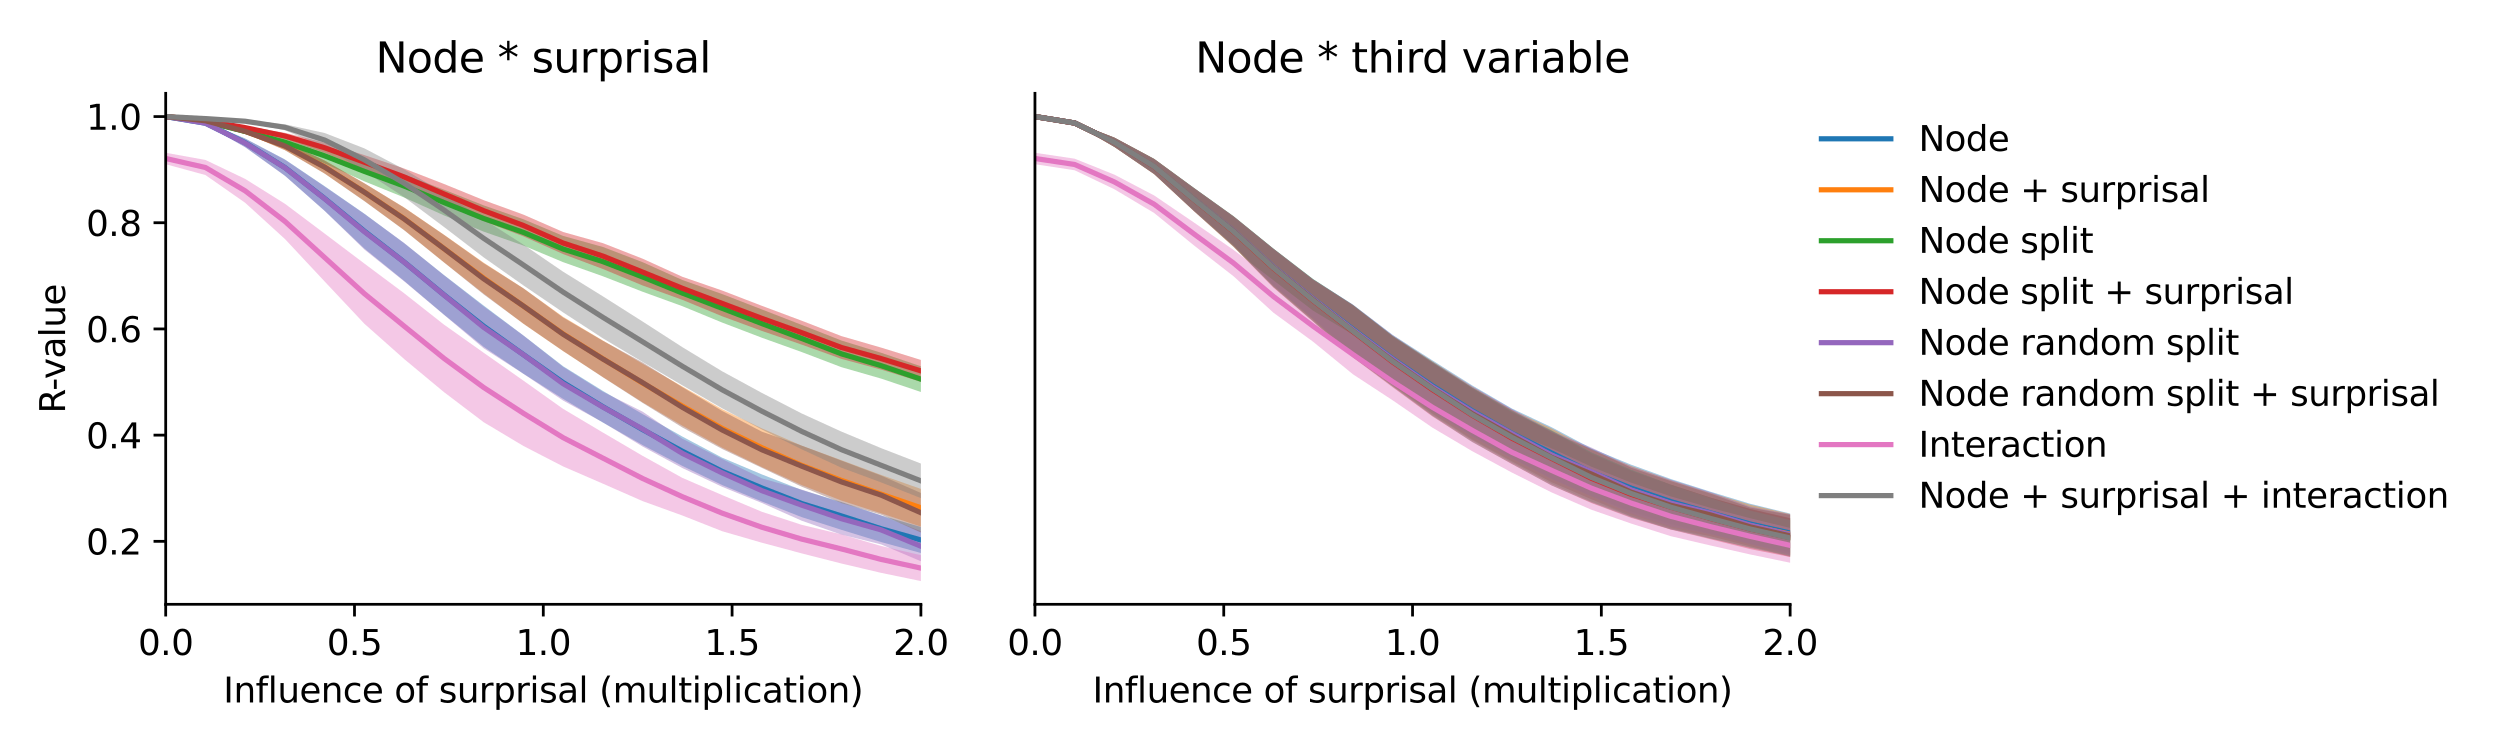 <?xml version="1.0" encoding="utf-8" standalone="no"?>
<!DOCTYPE svg PUBLIC "-//W3C//DTD SVG 1.1//EN"
  "http://www.w3.org/Graphics/SVG/1.1/DTD/svg11.dtd">
<svg xmlns:xlink="http://www.w3.org/1999/xlink" width="720pt" height="216pt" viewBox="0 0 720 216" xmlns="http://www.w3.org/2000/svg" version="1.1">
 <defs>
  <style type="text/css">*{stroke-linejoin: round; stroke-linecap: butt}</style>
 </defs>
 <g id="figure_1">
  <g id="patch_1">
   <path d="M 0 216 
L 720 216 
L 720 0 
L 0 0 
z
" style="fill: #ffffff"/>
  </g>
  <g id="axes_1">
   <g id="patch_2">
    <path d="M 47.72 174.04 
L 265.215 174.04 
L 265.215 26.88 
L 47.72 26.88 
z
" style="fill: #ffffff"/>
   </g>
   <g id="PolyCollection_1">
    <path d="M 47.72 33.569 
L 47.72 33.569 
L 59.167 35.843 
L 70.614 42.353 
L 82.061 50.59 
L 93.508 60.712 
L 104.956 71.594 
L 116.403 80.895 
L 127.85 90.586 
L 139.297 99.881 
L 150.744 107.628 
L 162.191 114.89 
L 173.638 121.688 
L 185.085 128.19 
L 196.532 134.191 
L 207.979 139.692 
L 219.427 144.438 
L 230.874 148.928 
L 242.321 152.589 
L 253.768 156.115 
L 265.215 159.266 
L 265.215 151.774 
L 265.215 151.774 
L 253.768 148.447 
L 242.321 144.578 
L 230.874 141.116 
L 219.427 136.639 
L 207.979 131.813 
L 196.532 125.734 
L 185.085 119.27 
L 173.638 112.59 
L 162.191 105.487 
L 150.744 96.625 
L 139.297 88.007 
L 127.85 79.203 
L 116.403 70.05 
L 104.956 61.565 
L 93.508 53.635 
L 82.061 45.93 
L 70.614 39.886 
L 59.167 35.108 
L 47.72 33.569 
z
" clip-path="url(#pdc86626816)" style="fill: #1f77b4; fill-opacity: 0.4"/>
   </g>
   <g id="PolyCollection_2">
    <path d="M 47.72 33.569 
L 47.72 33.569 
L 59.167 34.97 
L 70.614 38.346 
L 82.061 43.239 
L 93.508 49.983 
L 104.956 57.878 
L 116.403 66.253 
L 127.85 75.542 
L 139.297 84.561 
L 150.744 93.245 
L 162.191 101.131 
L 173.638 108.605 
L 185.085 115.881 
L 196.532 122.62 
L 207.979 128.934 
L 219.427 134.523 
L 230.874 139.704 
L 242.321 144.164 
L 253.768 147.846 
L 265.215 151.674 
L 265.215 140.807 
L 265.215 140.807 
L 253.768 136.792 
L 242.321 132.536 
L 230.874 128.345 
L 219.427 123.373 
L 207.979 117.835 
L 196.532 111.3 
L 185.085 104.771 
L 173.638 98.075 
L 162.191 91.247 
L 150.744 83.045 
L 139.297 75.643 
L 127.85 67.585 
L 116.403 59.761 
L 104.956 52.801 
L 93.508 46.203 
L 82.061 40.825 
L 70.614 37.28 
L 59.167 34.593 
L 47.72 33.569 
z
" clip-path="url(#pdc86626816)" style="fill: #ff7f0e; fill-opacity: 0.4"/>
   </g>
   <g id="PolyCollection_3">
    <path d="M 47.72 33.569 
L 47.72 33.569 
L 59.167 35.362 
L 70.614 38.53 
L 82.061 42.383 
L 93.508 47.083 
L 104.956 52.235 
L 116.403 56.88 
L 127.85 62.027 
L 139.297 66.711 
L 150.744 70.724 
L 162.191 75.508 
L 173.638 79.572 
L 185.085 84.027 
L 196.532 88.186 
L 207.979 92.901 
L 219.427 97.272 
L 230.874 101.386 
L 242.321 105.747 
L 253.768 109.04 
L 265.215 112.892 
L 265.215 105.493 
L 265.215 105.493 
L 253.768 101.595 
L 242.321 98.07 
L 230.874 93.566 
L 219.427 89.122 
L 207.979 84.688 
L 196.532 80.648 
L 185.085 75.517 
L 173.638 71.13 
L 162.191 67.953 
L 150.744 63.144 
L 139.297 59.143 
L 127.85 54.619 
L 116.403 50.296 
L 104.956 46.507 
L 93.508 42.687 
L 82.061 39.518 
L 70.614 37.16 
L 59.167 34.811 
L 47.72 33.569 
z
" clip-path="url(#pdc86626816)" style="fill: #2ca02c; fill-opacity: 0.4"/>
   </g>
   <g id="PolyCollection_4">
    <path d="M 47.72 33.57 
L 47.72 33.57 
L 59.167 34.916 
L 70.614 37.219 
L 82.061 40.092 
L 93.508 44.031 
L 104.956 48.778 
L 116.403 53.386 
L 127.85 58.724 
L 139.297 63.707 
L 150.744 68.073 
L 162.191 73.182 
L 173.638 77.48 
L 185.085 82.226 
L 196.532 86.363 
L 207.979 91.09 
L 219.427 95.313 
L 230.874 99.246 
L 242.321 103.361 
L 253.768 106.444 
L 265.215 109.974 
L 265.215 103.662 
L 265.215 103.662 
L 253.768 100.11 
L 242.321 96.796 
L 230.874 92.36 
L 219.427 88.078 
L 207.979 83.673 
L 196.532 79.72 
L 185.085 74.507 
L 173.638 70.027 
L 162.191 66.824 
L 150.744 61.811 
L 139.297 57.647 
L 127.85 52.972 
L 116.403 48.536 
L 104.956 44.676 
L 93.508 41.086 
L 82.061 38.252 
L 70.614 36.31 
L 59.167 34.557 
L 47.72 33.57 
z
" clip-path="url(#pdc86626816)" style="fill: #d62728; fill-opacity: 0.4"/>
   </g>
   <g id="PolyCollection_5">
    <path d="M 47.72 33.569 
L 47.72 33.569 
L 59.167 35.847 
L 70.614 42.437 
L 82.061 50.63 
L 93.508 60.748 
L 104.956 71.874 
L 116.403 81.03 
L 127.85 90.652 
L 139.297 100.311 
L 150.744 107.662 
L 162.191 115.374 
L 173.638 121.652 
L 185.085 128.611 
L 196.532 134.809 
L 207.979 140.206 
L 219.427 144.867 
L 230.874 149.964 
L 242.321 153.974 
L 253.768 156.79 
L 265.215 161.647 
L 265.215 152.988 
L 265.215 152.988 
L 253.768 148.437 
L 242.321 144.797 
L 230.874 140.996 
L 219.427 137.775 
L 207.979 132.191 
L 196.532 126.358 
L 185.085 118.561 
L 173.638 112.843 
L 162.191 105.677 
L 150.744 96.641 
L 139.297 88.252 
L 127.85 79.266 
L 116.403 69.998 
L 104.956 61.619 
L 93.508 53.75 
L 82.061 45.998 
L 70.614 39.979 
L 59.167 35.114 
L 47.72 33.569 
z
" clip-path="url(#pdc86626816)" style="fill: #9467bd; fill-opacity: 0.4"/>
   </g>
   <g id="PolyCollection_6">
    <path d="M 47.72 33.57 
L 47.72 33.57 
L 59.167 34.972 
L 70.614 38.368 
L 82.061 43.269 
L 93.508 50.008 
L 104.956 57.944 
L 116.403 66.315 
L 127.85 75.558 
L 139.297 84.786 
L 150.744 93.228 
L 162.191 101.105 
L 173.638 108.658 
L 185.085 116.044 
L 196.532 123.122 
L 207.979 129.313 
L 219.427 134.755 
L 230.874 140.158 
L 242.321 144.894 
L 253.768 148.227 
L 265.215 153.372 
L 265.215 141.975 
L 265.215 141.975 
L 253.768 136.974 
L 242.321 132.669 
L 230.874 128.336 
L 219.427 124.325 
L 207.979 118.356 
L 196.532 111.52 
L 185.085 104.382 
L 173.638 98.151 
L 162.191 91.446 
L 150.744 83.044 
L 139.297 75.801 
L 127.85 67.634 
L 116.403 59.802 
L 104.956 52.798 
L 93.508 46.265 
L 82.061 40.839 
L 70.614 37.31 
L 59.167 34.599 
L 47.72 33.57 
z
" clip-path="url(#pdc86626816)" style="fill: #8c564b; fill-opacity: 0.4"/>
   </g>
   <g id="PolyCollection_7">
    <path d="M 47.72 43.997 
L 47.72 47.294 
L 59.167 50.415 
L 70.614 58.411 
L 82.061 68.836 
L 93.508 81.08 
L 104.956 93.253 
L 116.403 103.408 
L 127.85 112.92 
L 139.297 121.598 
L 150.744 128.441 
L 162.191 134.345 
L 173.638 139.299 
L 185.085 144.331 
L 196.532 148.472 
L 207.979 152.992 
L 219.427 156.307 
L 230.874 159.374 
L 242.321 162.294 
L 253.768 164.988 
L 265.215 167.351 
L 265.215 159.887 
L 265.215 159.887 
L 253.768 157.246 
L 242.321 153.895 
L 230.874 151.149 
L 219.427 147.398 
L 207.979 142.585 
L 196.532 137.638 
L 185.085 131.29 
L 173.638 124.573 
L 162.191 117.763 
L 150.744 109.624 
L 139.297 101.591 
L 127.85 93.477 
L 116.403 84.462 
L 104.956 75.92 
L 93.508 67.278 
L 82.061 58.686 
L 70.614 51.531 
L 59.167 46.064 
L 47.72 43.997 
z
" clip-path="url(#pdc86626816)" style="fill: #e377c2; fill-opacity: 0.4"/>
   </g>
   <g id="PolyCollection_8">
    <path d="M 47.72 33.569 
L 47.72 33.569 
L 59.167 34.196 
L 70.614 35.217 
L 82.061 37.532 
L 93.508 42.371 
L 104.956 49.343 
L 116.403 56.785 
L 127.85 65.358 
L 139.297 74.131 
L 150.744 82.195 
L 162.191 89.987 
L 173.638 97.438 
L 185.085 104.266 
L 196.532 110.987 
L 207.979 117.596 
L 219.427 123.694 
L 230.874 129.402 
L 242.321 134.707 
L 253.768 138.935 
L 265.215 143.473 
L 265.215 133.499 
L 265.215 133.499 
L 253.768 129.07 
L 242.321 124.294 
L 230.874 119.073 
L 219.427 113.166 
L 207.979 106.937 
L 196.532 99.991 
L 185.085 92.61 
L 173.638 85.349 
L 162.191 78.262 
L 150.744 70.443 
L 139.297 63.151 
L 127.85 55.593 
L 116.403 48.768 
L 104.956 42.736 
L 93.508 38.313 
L 82.061 35.799 
L 70.614 34.604 
L 59.167 34.133 
L 47.72 33.569 
z
" clip-path="url(#pdc86626816)" style="fill: #7f7f7f; fill-opacity: 0.4"/>
   </g>
   <g id="matplotlib.axis_1">
    <g id="xtick_1">
     <g id="line2d_1">
      <defs>
       <path id="me41a647ea9" d="M 0 0 
L 0 3.5 
" style="stroke: #000000; stroke-width: 0.8"/>
      </defs>
      <g>
       <use xlink:href="#me41a647ea9" x="47.72" y="174.04" style="stroke: #000000; stroke-width: 0.8"/>
      </g>
     </g>
     <g id="text_1">
      <!-- 0.0 -->
      <g transform="translate(39.768 188.638)scale(0.1 -0.1)">
       <defs>
        <path id="DejaVuSans-30" d="M 2034 4250 
Q 1547 4250 1301 3770 
Q 1056 3291 1056 2328 
Q 1056 1369 1301 889 
Q 1547 409 2034 409 
Q 2525 409 2770 889 
Q 3016 1369 3016 2328 
Q 3016 3291 2770 3770 
Q 2525 4250 2034 4250 
z
M 2034 4750 
Q 2819 4750 3233 4129 
Q 3647 3509 3647 2328 
Q 3647 1150 3233 529 
Q 2819 -91 2034 -91 
Q 1250 -91 836 529 
Q 422 1150 422 2328 
Q 422 3509 836 4129 
Q 1250 4750 2034 4750 
z
" transform="scale(0.016)"/>
        <path id="DejaVuSans-2e" d="M 684 794 
L 1344 794 
L 1344 0 
L 684 0 
L 684 794 
z
" transform="scale(0.016)"/>
       </defs>
       <use xlink:href="#DejaVuSans-30"/>
       <use xlink:href="#DejaVuSans-2e" x="63.623"/>
       <use xlink:href="#DejaVuSans-30" x="95.41"/>
      </g>
     </g>
    </g>
    <g id="xtick_2">
     <g id="line2d_2">
      <g>
       <use xlink:href="#me41a647ea9" x="102.094" y="174.04" style="stroke: #000000; stroke-width: 0.8"/>
      </g>
     </g>
     <g id="text_2">
      <!-- 0.5 -->
      <g transform="translate(94.142 188.638)scale(0.1 -0.1)">
       <defs>
        <path id="DejaVuSans-35" d="M 691 4666 
L 3169 4666 
L 3169 4134 
L 1269 4134 
L 1269 2991 
Q 1406 3038 1543 3061 
Q 1681 3084 1819 3084 
Q 2600 3084 3056 2656 
Q 3513 2228 3513 1497 
Q 3513 744 3044 326 
Q 2575 -91 1722 -91 
Q 1428 -91 1123 -41 
Q 819 9 494 109 
L 494 744 
Q 775 591 1075 516 
Q 1375 441 1709 441 
Q 2250 441 2565 725 
Q 2881 1009 2881 1497 
Q 2881 1984 2565 2268 
Q 2250 2553 1709 2553 
Q 1456 2553 1204 2497 
Q 953 2441 691 2322 
L 691 4666 
z
" transform="scale(0.016)"/>
       </defs>
       <use xlink:href="#DejaVuSans-30"/>
       <use xlink:href="#DejaVuSans-2e" x="63.623"/>
       <use xlink:href="#DejaVuSans-35" x="95.41"/>
      </g>
     </g>
    </g>
    <g id="xtick_3">
     <g id="line2d_3">
      <g>
       <use xlink:href="#me41a647ea9" x="156.468" y="174.04" style="stroke: #000000; stroke-width: 0.8"/>
      </g>
     </g>
     <g id="text_3">
      <!-- 1.0 -->
      <g transform="translate(148.516 188.638)scale(0.1 -0.1)">
       <defs>
        <path id="DejaVuSans-31" d="M 794 531 
L 1825 531 
L 1825 4091 
L 703 3866 
L 703 4441 
L 1819 4666 
L 2450 4666 
L 2450 531 
L 3481 531 
L 3481 0 
L 794 0 
L 794 531 
z
" transform="scale(0.016)"/>
       </defs>
       <use xlink:href="#DejaVuSans-31"/>
       <use xlink:href="#DejaVuSans-2e" x="63.623"/>
       <use xlink:href="#DejaVuSans-30" x="95.41"/>
      </g>
     </g>
    </g>
    <g id="xtick_4">
     <g id="line2d_4">
      <g>
       <use xlink:href="#me41a647ea9" x="210.841" y="174.04" style="stroke: #000000; stroke-width: 0.8"/>
      </g>
     </g>
     <g id="text_4">
      <!-- 1.5 -->
      <g transform="translate(202.89 188.638)scale(0.1 -0.1)">
       <use xlink:href="#DejaVuSans-31"/>
       <use xlink:href="#DejaVuSans-2e" x="63.623"/>
       <use xlink:href="#DejaVuSans-35" x="95.41"/>
      </g>
     </g>
    </g>
    <g id="xtick_5">
     <g id="line2d_5">
      <g>
       <use xlink:href="#me41a647ea9" x="265.215" y="174.04" style="stroke: #000000; stroke-width: 0.8"/>
      </g>
     </g>
     <g id="text_5">
      <!-- 2.0 -->
      <g transform="translate(257.263 188.638)scale(0.1 -0.1)">
       <defs>
        <path id="DejaVuSans-32" d="M 1228 531 
L 3431 531 
L 3431 0 
L 469 0 
L 469 531 
Q 828 903 1448 1529 
Q 2069 2156 2228 2338 
Q 2531 2678 2651 2914 
Q 2772 3150 2772 3378 
Q 2772 3750 2511 3984 
Q 2250 4219 1831 4219 
Q 1534 4219 1204 4116 
Q 875 4013 500 3803 
L 500 4441 
Q 881 4594 1212 4672 
Q 1544 4750 1819 4750 
Q 2544 4750 2975 4387 
Q 3406 4025 3406 3419 
Q 3406 3131 3298 2873 
Q 3191 2616 2906 2266 
Q 2828 2175 2409 1742 
Q 1991 1309 1228 531 
z
" transform="scale(0.016)"/>
       </defs>
       <use xlink:href="#DejaVuSans-32"/>
       <use xlink:href="#DejaVuSans-2e" x="63.623"/>
       <use xlink:href="#DejaVuSans-30" x="95.41"/>
      </g>
     </g>
    </g>
    <g id="text_6">
     <!-- Influence of surprisal (multiplication) -->
     <g transform="translate(64.321 202.317)scale(0.1 -0.1)">
      <defs>
       <path id="DejaVuSans-49" d="M 628 4666 
L 1259 4666 
L 1259 0 
L 628 0 
L 628 4666 
z
" transform="scale(0.016)"/>
       <path id="DejaVuSans-6e" d="M 3513 2113 
L 3513 0 
L 2938 0 
L 2938 2094 
Q 2938 2591 2744 2837 
Q 2550 3084 2163 3084 
Q 1697 3084 1428 2787 
Q 1159 2491 1159 1978 
L 1159 0 
L 581 0 
L 581 3500 
L 1159 3500 
L 1159 2956 
Q 1366 3272 1645 3428 
Q 1925 3584 2291 3584 
Q 2894 3584 3203 3211 
Q 3513 2838 3513 2113 
z
" transform="scale(0.016)"/>
       <path id="DejaVuSans-66" d="M 2375 4863 
L 2375 4384 
L 1825 4384 
Q 1516 4384 1395 4259 
Q 1275 4134 1275 3809 
L 1275 3500 
L 2222 3500 
L 2222 3053 
L 1275 3053 
L 1275 0 
L 697 0 
L 697 3053 
L 147 3053 
L 147 3500 
L 697 3500 
L 697 3744 
Q 697 4328 969 4595 
Q 1241 4863 1831 4863 
L 2375 4863 
z
" transform="scale(0.016)"/>
       <path id="DejaVuSans-6c" d="M 603 4863 
L 1178 4863 
L 1178 0 
L 603 0 
L 603 4863 
z
" transform="scale(0.016)"/>
       <path id="DejaVuSans-75" d="M 544 1381 
L 544 3500 
L 1119 3500 
L 1119 1403 
Q 1119 906 1312 657 
Q 1506 409 1894 409 
Q 2359 409 2629 706 
Q 2900 1003 2900 1516 
L 2900 3500 
L 3475 3500 
L 3475 0 
L 2900 0 
L 2900 538 
Q 2691 219 2414 64 
Q 2138 -91 1772 -91 
Q 1169 -91 856 284 
Q 544 659 544 1381 
z
M 1991 3584 
L 1991 3584 
z
" transform="scale(0.016)"/>
       <path id="DejaVuSans-65" d="M 3597 1894 
L 3597 1613 
L 953 1613 
Q 991 1019 1311 708 
Q 1631 397 2203 397 
Q 2534 397 2845 478 
Q 3156 559 3463 722 
L 3463 178 
Q 3153 47 2828 -22 
Q 2503 -91 2169 -91 
Q 1331 -91 842 396 
Q 353 884 353 1716 
Q 353 2575 817 3079 
Q 1281 3584 2069 3584 
Q 2775 3584 3186 3129 
Q 3597 2675 3597 1894 
z
M 3022 2063 
Q 3016 2534 2758 2815 
Q 2500 3097 2075 3097 
Q 1594 3097 1305 2825 
Q 1016 2553 972 2059 
L 3022 2063 
z
" transform="scale(0.016)"/>
       <path id="DejaVuSans-63" d="M 3122 3366 
L 3122 2828 
Q 2878 2963 2633 3030 
Q 2388 3097 2138 3097 
Q 1578 3097 1268 2742 
Q 959 2388 959 1747 
Q 959 1106 1268 751 
Q 1578 397 2138 397 
Q 2388 397 2633 464 
Q 2878 531 3122 666 
L 3122 134 
Q 2881 22 2623 -34 
Q 2366 -91 2075 -91 
Q 1284 -91 818 406 
Q 353 903 353 1747 
Q 353 2603 823 3093 
Q 1294 3584 2113 3584 
Q 2378 3584 2631 3529 
Q 2884 3475 3122 3366 
z
" transform="scale(0.016)"/>
       <path id="DejaVuSans-20" transform="scale(0.016)"/>
       <path id="DejaVuSans-6f" d="M 1959 3097 
Q 1497 3097 1228 2736 
Q 959 2375 959 1747 
Q 959 1119 1226 758 
Q 1494 397 1959 397 
Q 2419 397 2687 759 
Q 2956 1122 2956 1747 
Q 2956 2369 2687 2733 
Q 2419 3097 1959 3097 
z
M 1959 3584 
Q 2709 3584 3137 3096 
Q 3566 2609 3566 1747 
Q 3566 888 3137 398 
Q 2709 -91 1959 -91 
Q 1206 -91 779 398 
Q 353 888 353 1747 
Q 353 2609 779 3096 
Q 1206 3584 1959 3584 
z
" transform="scale(0.016)"/>
       <path id="DejaVuSans-73" d="M 2834 3397 
L 2834 2853 
Q 2591 2978 2328 3040 
Q 2066 3103 1784 3103 
Q 1356 3103 1142 2972 
Q 928 2841 928 2578 
Q 928 2378 1081 2264 
Q 1234 2150 1697 2047 
L 1894 2003 
Q 2506 1872 2764 1633 
Q 3022 1394 3022 966 
Q 3022 478 2636 193 
Q 2250 -91 1575 -91 
Q 1294 -91 989 -36 
Q 684 19 347 128 
L 347 722 
Q 666 556 975 473 
Q 1284 391 1588 391 
Q 1994 391 2212 530 
Q 2431 669 2431 922 
Q 2431 1156 2273 1281 
Q 2116 1406 1581 1522 
L 1381 1569 
Q 847 1681 609 1914 
Q 372 2147 372 2553 
Q 372 3047 722 3315 
Q 1072 3584 1716 3584 
Q 2034 3584 2315 3537 
Q 2597 3491 2834 3397 
z
" transform="scale(0.016)"/>
       <path id="DejaVuSans-72" d="M 2631 2963 
Q 2534 3019 2420 3045 
Q 2306 3072 2169 3072 
Q 1681 3072 1420 2755 
Q 1159 2438 1159 1844 
L 1159 0 
L 581 0 
L 581 3500 
L 1159 3500 
L 1159 2956 
Q 1341 3275 1631 3429 
Q 1922 3584 2338 3584 
Q 2397 3584 2469 3576 
Q 2541 3569 2628 3553 
L 2631 2963 
z
" transform="scale(0.016)"/>
       <path id="DejaVuSans-70" d="M 1159 525 
L 1159 -1331 
L 581 -1331 
L 581 3500 
L 1159 3500 
L 1159 2969 
Q 1341 3281 1617 3432 
Q 1894 3584 2278 3584 
Q 2916 3584 3314 3078 
Q 3713 2572 3713 1747 
Q 3713 922 3314 415 
Q 2916 -91 2278 -91 
Q 1894 -91 1617 61 
Q 1341 213 1159 525 
z
M 3116 1747 
Q 3116 2381 2855 2742 
Q 2594 3103 2138 3103 
Q 1681 3103 1420 2742 
Q 1159 2381 1159 1747 
Q 1159 1113 1420 752 
Q 1681 391 2138 391 
Q 2594 391 2855 752 
Q 3116 1113 3116 1747 
z
" transform="scale(0.016)"/>
       <path id="DejaVuSans-69" d="M 603 3500 
L 1178 3500 
L 1178 0 
L 603 0 
L 603 3500 
z
M 603 4863 
L 1178 4863 
L 1178 4134 
L 603 4134 
L 603 4863 
z
" transform="scale(0.016)"/>
       <path id="DejaVuSans-61" d="M 2194 1759 
Q 1497 1759 1228 1600 
Q 959 1441 959 1056 
Q 959 750 1161 570 
Q 1363 391 1709 391 
Q 2188 391 2477 730 
Q 2766 1069 2766 1631 
L 2766 1759 
L 2194 1759 
z
M 3341 1997 
L 3341 0 
L 2766 0 
L 2766 531 
Q 2569 213 2275 61 
Q 1981 -91 1556 -91 
Q 1019 -91 701 211 
Q 384 513 384 1019 
Q 384 1609 779 1909 
Q 1175 2209 1959 2209 
L 2766 2209 
L 2766 2266 
Q 2766 2663 2505 2880 
Q 2244 3097 1772 3097 
Q 1472 3097 1187 3025 
Q 903 2953 641 2809 
L 641 3341 
Q 956 3463 1253 3523 
Q 1550 3584 1831 3584 
Q 2591 3584 2966 3190 
Q 3341 2797 3341 1997 
z
" transform="scale(0.016)"/>
       <path id="DejaVuSans-28" d="M 1984 4856 
Q 1566 4138 1362 3434 
Q 1159 2731 1159 2009 
Q 1159 1288 1364 580 
Q 1569 -128 1984 -844 
L 1484 -844 
Q 1016 -109 783 600 
Q 550 1309 550 2009 
Q 550 2706 781 3412 
Q 1013 4119 1484 4856 
L 1984 4856 
z
" transform="scale(0.016)"/>
       <path id="DejaVuSans-6d" d="M 3328 2828 
Q 3544 3216 3844 3400 
Q 4144 3584 4550 3584 
Q 5097 3584 5394 3201 
Q 5691 2819 5691 2113 
L 5691 0 
L 5113 0 
L 5113 2094 
Q 5113 2597 4934 2840 
Q 4756 3084 4391 3084 
Q 3944 3084 3684 2787 
Q 3425 2491 3425 1978 
L 3425 0 
L 2847 0 
L 2847 2094 
Q 2847 2600 2669 2842 
Q 2491 3084 2119 3084 
Q 1678 3084 1418 2786 
Q 1159 2488 1159 1978 
L 1159 0 
L 581 0 
L 581 3500 
L 1159 3500 
L 1159 2956 
Q 1356 3278 1631 3431 
Q 1906 3584 2284 3584 
Q 2666 3584 2933 3390 
Q 3200 3197 3328 2828 
z
" transform="scale(0.016)"/>
       <path id="DejaVuSans-74" d="M 1172 4494 
L 1172 3500 
L 2356 3500 
L 2356 3053 
L 1172 3053 
L 1172 1153 
Q 1172 725 1289 603 
Q 1406 481 1766 481 
L 2356 481 
L 2356 0 
L 1766 0 
Q 1100 0 847 248 
Q 594 497 594 1153 
L 594 3053 
L 172 3053 
L 172 3500 
L 594 3500 
L 594 4494 
L 1172 4494 
z
" transform="scale(0.016)"/>
       <path id="DejaVuSans-29" d="M 513 4856 
L 1013 4856 
Q 1481 4119 1714 3412 
Q 1947 2706 1947 2009 
Q 1947 1309 1714 600 
Q 1481 -109 1013 -844 
L 513 -844 
Q 928 -128 1133 580 
Q 1338 1288 1338 2009 
Q 1338 2731 1133 3434 
Q 928 4138 513 4856 
z
" transform="scale(0.016)"/>
      </defs>
      <use xlink:href="#DejaVuSans-49"/>
      <use xlink:href="#DejaVuSans-6e" x="29.492"/>
      <use xlink:href="#DejaVuSans-66" x="92.871"/>
      <use xlink:href="#DejaVuSans-6c" x="128.076"/>
      <use xlink:href="#DejaVuSans-75" x="155.859"/>
      <use xlink:href="#DejaVuSans-65" x="219.238"/>
      <use xlink:href="#DejaVuSans-6e" x="280.762"/>
      <use xlink:href="#DejaVuSans-63" x="344.141"/>
      <use xlink:href="#DejaVuSans-65" x="399.121"/>
      <use xlink:href="#DejaVuSans-20" x="460.645"/>
      <use xlink:href="#DejaVuSans-6f" x="492.432"/>
      <use xlink:href="#DejaVuSans-66" x="553.613"/>
      <use xlink:href="#DejaVuSans-20" x="588.818"/>
      <use xlink:href="#DejaVuSans-73" x="620.605"/>
      <use xlink:href="#DejaVuSans-75" x="672.705"/>
      <use xlink:href="#DejaVuSans-72" x="736.084"/>
      <use xlink:href="#DejaVuSans-70" x="777.197"/>
      <use xlink:href="#DejaVuSans-72" x="840.674"/>
      <use xlink:href="#DejaVuSans-69" x="881.787"/>
      <use xlink:href="#DejaVuSans-73" x="909.57"/>
      <use xlink:href="#DejaVuSans-61" x="961.67"/>
      <use xlink:href="#DejaVuSans-6c" x="1022.949"/>
      <use xlink:href="#DejaVuSans-20" x="1050.732"/>
      <use xlink:href="#DejaVuSans-28" x="1082.52"/>
      <use xlink:href="#DejaVuSans-6d" x="1121.533"/>
      <use xlink:href="#DejaVuSans-75" x="1218.945"/>
      <use xlink:href="#DejaVuSans-6c" x="1282.324"/>
      <use xlink:href="#DejaVuSans-74" x="1310.107"/>
      <use xlink:href="#DejaVuSans-69" x="1349.316"/>
      <use xlink:href="#DejaVuSans-70" x="1377.1"/>
      <use xlink:href="#DejaVuSans-6c" x="1440.576"/>
      <use xlink:href="#DejaVuSans-69" x="1468.359"/>
      <use xlink:href="#DejaVuSans-63" x="1496.143"/>
      <use xlink:href="#DejaVuSans-61" x="1551.123"/>
      <use xlink:href="#DejaVuSans-74" x="1612.402"/>
      <use xlink:href="#DejaVuSans-69" x="1651.611"/>
      <use xlink:href="#DejaVuSans-6f" x="1679.395"/>
      <use xlink:href="#DejaVuSans-6e" x="1740.576"/>
      <use xlink:href="#DejaVuSans-29" x="1803.955"/>
     </g>
    </g>
   </g>
   <g id="matplotlib.axis_2">
    <g id="ytick_1">
     <g id="line2d_6">
      <defs>
       <path id="mf26f57a4f8" d="M 0 0 
L -3.5 0 
" style="stroke: #000000; stroke-width: 0.8"/>
      </defs>
      <g>
       <use xlink:href="#mf26f57a4f8" x="47.72" y="155.901" style="stroke: #000000; stroke-width: 0.8"/>
      </g>
     </g>
     <g id="text_7">
      <!-- 0.2 -->
      <g transform="translate(24.817 159.7)scale(0.1 -0.1)">
       <use xlink:href="#DejaVuSans-30"/>
       <use xlink:href="#DejaVuSans-2e" x="63.623"/>
       <use xlink:href="#DejaVuSans-32" x="95.41"/>
      </g>
     </g>
    </g>
    <g id="ytick_2">
     <g id="line2d_7">
      <g>
       <use xlink:href="#mf26f57a4f8" x="47.72" y="125.318" style="stroke: #000000; stroke-width: 0.8"/>
      </g>
     </g>
     <g id="text_8">
      <!-- 0.4 -->
      <g transform="translate(24.817 129.117)scale(0.1 -0.1)">
       <defs>
        <path id="DejaVuSans-34" d="M 2419 4116 
L 825 1625 
L 2419 1625 
L 2419 4116 
z
M 2253 4666 
L 3047 4666 
L 3047 1625 
L 3713 1625 
L 3713 1100 
L 3047 1100 
L 3047 0 
L 2419 0 
L 2419 1100 
L 313 1100 
L 313 1709 
L 2253 4666 
z
" transform="scale(0.016)"/>
       </defs>
       <use xlink:href="#DejaVuSans-30"/>
       <use xlink:href="#DejaVuSans-2e" x="63.623"/>
       <use xlink:href="#DejaVuSans-34" x="95.41"/>
      </g>
     </g>
    </g>
    <g id="ytick_3">
     <g id="line2d_8">
      <g>
       <use xlink:href="#mf26f57a4f8" x="47.72" y="94.735" style="stroke: #000000; stroke-width: 0.8"/>
      </g>
     </g>
     <g id="text_9">
      <!-- 0.6 -->
      <g transform="translate(24.817 98.534)scale(0.1 -0.1)">
       <defs>
        <path id="DejaVuSans-36" d="M 2113 2584 
Q 1688 2584 1439 2293 
Q 1191 2003 1191 1497 
Q 1191 994 1439 701 
Q 1688 409 2113 409 
Q 2538 409 2786 701 
Q 3034 994 3034 1497 
Q 3034 2003 2786 2293 
Q 2538 2584 2113 2584 
z
M 3366 4563 
L 3366 3988 
Q 3128 4100 2886 4159 
Q 2644 4219 2406 4219 
Q 1781 4219 1451 3797 
Q 1122 3375 1075 2522 
Q 1259 2794 1537 2939 
Q 1816 3084 2150 3084 
Q 2853 3084 3261 2657 
Q 3669 2231 3669 1497 
Q 3669 778 3244 343 
Q 2819 -91 2113 -91 
Q 1303 -91 875 529 
Q 447 1150 447 2328 
Q 447 3434 972 4092 
Q 1497 4750 2381 4750 
Q 2619 4750 2861 4703 
Q 3103 4656 3366 4563 
z
" transform="scale(0.016)"/>
       </defs>
       <use xlink:href="#DejaVuSans-30"/>
       <use xlink:href="#DejaVuSans-2e" x="63.623"/>
       <use xlink:href="#DejaVuSans-36" x="95.41"/>
      </g>
     </g>
    </g>
    <g id="ytick_4">
     <g id="line2d_9">
      <g>
       <use xlink:href="#mf26f57a4f8" x="47.72" y="64.152" style="stroke: #000000; stroke-width: 0.8"/>
      </g>
     </g>
     <g id="text_10">
      <!-- 0.8 -->
      <g transform="translate(24.817 67.951)scale(0.1 -0.1)">
       <defs>
        <path id="DejaVuSans-38" d="M 2034 2216 
Q 1584 2216 1326 1975 
Q 1069 1734 1069 1313 
Q 1069 891 1326 650 
Q 1584 409 2034 409 
Q 2484 409 2743 651 
Q 3003 894 3003 1313 
Q 3003 1734 2745 1975 
Q 2488 2216 2034 2216 
z
M 1403 2484 
Q 997 2584 770 2862 
Q 544 3141 544 3541 
Q 544 4100 942 4425 
Q 1341 4750 2034 4750 
Q 2731 4750 3128 4425 
Q 3525 4100 3525 3541 
Q 3525 3141 3298 2862 
Q 3072 2584 2669 2484 
Q 3125 2378 3379 2068 
Q 3634 1759 3634 1313 
Q 3634 634 3220 271 
Q 2806 -91 2034 -91 
Q 1263 -91 848 271 
Q 434 634 434 1313 
Q 434 1759 690 2068 
Q 947 2378 1403 2484 
z
M 1172 3481 
Q 1172 3119 1398 2916 
Q 1625 2713 2034 2713 
Q 2441 2713 2670 2916 
Q 2900 3119 2900 3481 
Q 2900 3844 2670 4047 
Q 2441 4250 2034 4250 
Q 1625 4250 1398 4047 
Q 1172 3844 1172 3481 
z
" transform="scale(0.016)"/>
       </defs>
       <use xlink:href="#DejaVuSans-30"/>
       <use xlink:href="#DejaVuSans-2e" x="63.623"/>
       <use xlink:href="#DejaVuSans-38" x="95.41"/>
      </g>
     </g>
    </g>
    <g id="ytick_5">
     <g id="line2d_10">
      <g>
       <use xlink:href="#mf26f57a4f8" x="47.72" y="33.569" style="stroke: #000000; stroke-width: 0.8"/>
      </g>
     </g>
     <g id="text_11">
      <!-- 1.0 -->
      <g transform="translate(24.817 37.368)scale(0.1 -0.1)">
       <use xlink:href="#DejaVuSans-31"/>
       <use xlink:href="#DejaVuSans-2e" x="63.623"/>
       <use xlink:href="#DejaVuSans-30" x="95.41"/>
      </g>
     </g>
    </g>
    <g id="text_12">
     <!-- R-value -->
     <g transform="translate(18.737 119.065)rotate(-90)scale(0.1 -0.1)">
      <defs>
       <path id="DejaVuSans-52" d="M 2841 2188 
Q 3044 2119 3236 1894 
Q 3428 1669 3622 1275 
L 4263 0 
L 3584 0 
L 2988 1197 
Q 2756 1666 2539 1819 
Q 2322 1972 1947 1972 
L 1259 1972 
L 1259 0 
L 628 0 
L 628 4666 
L 2053 4666 
Q 2853 4666 3247 4331 
Q 3641 3997 3641 3322 
Q 3641 2881 3436 2590 
Q 3231 2300 2841 2188 
z
M 1259 4147 
L 1259 2491 
L 2053 2491 
Q 2509 2491 2742 2702 
Q 2975 2913 2975 3322 
Q 2975 3731 2742 3939 
Q 2509 4147 2053 4147 
L 1259 4147 
z
" transform="scale(0.016)"/>
       <path id="DejaVuSans-2d" d="M 313 2009 
L 1997 2009 
L 1997 1497 
L 313 1497 
L 313 2009 
z
" transform="scale(0.016)"/>
       <path id="DejaVuSans-76" d="M 191 3500 
L 800 3500 
L 1894 563 
L 2988 3500 
L 3597 3500 
L 2284 0 
L 1503 0 
L 191 3500 
z
" transform="scale(0.016)"/>
      </defs>
      <use xlink:href="#DejaVuSans-52"/>
      <use xlink:href="#DejaVuSans-2d" x="65.482"/>
      <use xlink:href="#DejaVuSans-76" x="98.941"/>
      <use xlink:href="#DejaVuSans-61" x="158.121"/>
      <use xlink:href="#DejaVuSans-6c" x="219.4"/>
      <use xlink:href="#DejaVuSans-75" x="247.184"/>
      <use xlink:href="#DejaVuSans-65" x="310.562"/>
     </g>
    </g>
   </g>
   <g id="line2d_11">
    <path d="M 47.72 33.569 
L 59.167 35.476 
L 70.614 41.119 
L 82.061 48.26 
L 93.508 57.173 
L 104.956 66.58 
L 116.403 75.473 
L 127.85 84.895 
L 139.297 93.944 
L 150.744 102.127 
L 162.191 110.189 
L 173.638 117.139 
L 185.085 123.73 
L 196.532 129.962 
L 207.979 135.752 
L 219.427 140.539 
L 230.874 145.022 
L 242.321 148.584 
L 253.768 152.281 
L 265.215 155.52 
" clip-path="url(#pdc86626816)" style="fill: none; stroke: #1f77b4; stroke-width: 1.5; stroke-linecap: square"/>
   </g>
   <g id="line2d_12">
    <path d="M 47.72 33.569 
L 59.167 34.781 
L 70.614 37.813 
L 82.061 42.032 
L 93.508 48.093 
L 104.956 55.34 
L 116.403 63.007 
L 127.85 71.563 
L 139.297 80.102 
L 150.744 88.145 
L 162.191 96.189 
L 173.638 103.34 
L 185.085 110.326 
L 196.532 116.96 
L 207.979 123.385 
L 219.427 128.948 
L 230.874 134.024 
L 242.321 138.35 
L 253.768 142.319 
L 265.215 146.241 
" clip-path="url(#pdc86626816)" style="fill: none; stroke: #ff7f0e; stroke-width: 1.5; stroke-linecap: square"/>
   </g>
   <g id="line2d_13">
    <path d="M 47.72 33.569 
L 59.167 35.086 
L 70.614 37.845 
L 82.061 40.95 
L 93.508 44.885 
L 104.956 49.371 
L 116.403 53.588 
L 127.85 58.323 
L 139.297 62.927 
L 150.744 66.934 
L 162.191 71.731 
L 173.638 75.351 
L 185.085 79.772 
L 196.532 84.417 
L 207.979 88.795 
L 219.427 93.197 
L 230.874 97.476 
L 242.321 101.908 
L 253.768 105.318 
L 265.215 109.193 
" clip-path="url(#pdc86626816)" style="fill: none; stroke: #2ca02c; stroke-width: 1.5; stroke-linecap: square"/>
   </g>
   <g id="line2d_14">
    <path d="M 47.72 33.57 
L 59.167 34.737 
L 70.614 36.764 
L 82.061 39.172 
L 93.508 42.559 
L 104.956 46.727 
L 116.403 50.961 
L 127.85 55.848 
L 139.297 60.677 
L 150.744 64.942 
L 162.191 70.003 
L 173.638 73.754 
L 185.085 78.367 
L 196.532 83.042 
L 207.979 87.381 
L 219.427 91.696 
L 230.874 95.803 
L 242.321 100.078 
L 253.768 103.277 
L 265.215 106.818 
" clip-path="url(#pdc86626816)" style="fill: none; stroke: #d62728; stroke-width: 1.5; stroke-linecap: square"/>
   </g>
   <g id="line2d_15">
    <path d="M 47.72 33.569 
L 59.167 35.48 
L 70.614 41.208 
L 82.061 48.314 
L 93.508 57.249 
L 104.956 66.747 
L 116.403 75.514 
L 127.85 84.959 
L 139.297 94.281 
L 150.744 102.151 
L 162.191 110.526 
L 173.638 117.247 
L 185.085 123.586 
L 196.532 130.583 
L 207.979 136.199 
L 219.427 141.321 
L 230.874 145.48 
L 242.321 149.386 
L 253.768 152.614 
L 265.215 157.318 
" clip-path="url(#pdc86626816)" style="fill: none; stroke: #9467bd; stroke-width: 1.5; stroke-linecap: square"/>
   </g>
   <g id="line2d_16">
    <path d="M 47.72 33.57 
L 59.167 34.785 
L 70.614 37.839 
L 82.061 42.054 
L 93.508 48.137 
L 104.956 55.371 
L 116.403 63.058 
L 127.85 71.596 
L 139.297 80.293 
L 150.744 88.136 
L 162.191 96.275 
L 173.638 103.405 
L 185.085 110.213 
L 196.532 117.321 
L 207.979 123.834 
L 219.427 129.54 
L 230.874 134.247 
L 242.321 138.782 
L 253.768 142.6 
L 265.215 147.673 
" clip-path="url(#pdc86626816)" style="fill: none; stroke: #8c564b; stroke-width: 1.5; stroke-linecap: square"/>
   </g>
   <g id="line2d_17">
    <path d="M 47.72 45.645 
L 59.167 48.24 
L 70.614 54.971 
L 82.061 63.761 
L 93.508 74.179 
L 104.956 84.587 
L 116.403 93.935 
L 127.85 103.198 
L 139.297 111.594 
L 150.744 119.032 
L 162.191 126.054 
L 173.638 131.936 
L 185.085 137.811 
L 196.532 143.055 
L 207.979 147.789 
L 219.427 151.853 
L 230.874 155.261 
L 242.321 158.095 
L 253.768 161.117 
L 265.215 163.619 
" clip-path="url(#pdc86626816)" style="fill: none; stroke: #e377c2; stroke-width: 1.5; stroke-linecap: square"/>
   </g>
   <g id="line2d_18">
    <path d="M 47.72 33.569 
L 59.167 34.164 
L 70.614 34.911 
L 82.061 36.665 
L 93.508 40.342 
L 104.956 46.039 
L 116.403 52.776 
L 127.85 60.476 
L 139.297 68.641 
L 150.744 76.319 
L 162.191 84.125 
L 173.638 91.393 
L 185.085 98.438 
L 196.532 105.489 
L 207.979 112.267 
L 219.427 118.43 
L 230.874 124.237 
L 242.321 129.501 
L 253.768 134.003 
L 265.215 138.486 
" clip-path="url(#pdc86626816)" style="fill: none; stroke: #7f7f7f; stroke-width: 1.5; stroke-linecap: square"/>
   </g>
   <g id="patch_3">
    <path d="M 47.72 174.04 
L 47.72 26.88 
" style="fill: none; stroke: #000000; stroke-width: 0.8; stroke-linejoin: miter; stroke-linecap: square"/>
   </g>
   <g id="patch_4">
    <path d="M 47.72 174.04 
L 265.215 174.04 
" style="fill: none; stroke: #000000; stroke-width: 0.8; stroke-linejoin: miter; stroke-linecap: square"/>
   </g>
   <g id="text_13">
    <!-- Node * surprisal -->
    <g transform="translate(108.186 20.88)scale(0.12 -0.12)">
     <defs>
      <path id="DejaVuSans-4e" d="M 628 4666 
L 1478 4666 
L 3547 763 
L 3547 4666 
L 4159 4666 
L 4159 0 
L 3309 0 
L 1241 3903 
L 1241 0 
L 628 0 
L 628 4666 
z
" transform="scale(0.016)"/>
      <path id="DejaVuSans-64" d="M 2906 2969 
L 2906 4863 
L 3481 4863 
L 3481 0 
L 2906 0 
L 2906 525 
Q 2725 213 2448 61 
Q 2172 -91 1784 -91 
Q 1150 -91 751 415 
Q 353 922 353 1747 
Q 353 2572 751 3078 
Q 1150 3584 1784 3584 
Q 2172 3584 2448 3432 
Q 2725 3281 2906 2969 
z
M 947 1747 
Q 947 1113 1208 752 
Q 1469 391 1925 391 
Q 2381 391 2643 752 
Q 2906 1113 2906 1747 
Q 2906 2381 2643 2742 
Q 2381 3103 1925 3103 
Q 1469 3103 1208 2742 
Q 947 2381 947 1747 
z
" transform="scale(0.016)"/>
      <path id="DejaVuSans-2a" d="M 3009 3897 
L 1888 3291 
L 3009 2681 
L 2828 2375 
L 1778 3009 
L 1778 1831 
L 1422 1831 
L 1422 3009 
L 372 2375 
L 191 2681 
L 1313 3291 
L 191 3897 
L 372 4206 
L 1422 3572 
L 1422 4750 
L 1778 4750 
L 1778 3572 
L 2828 4206 
L 3009 3897 
z
" transform="scale(0.016)"/>
     </defs>
     <use xlink:href="#DejaVuSans-4e"/>
     <use xlink:href="#DejaVuSans-6f" x="74.805"/>
     <use xlink:href="#DejaVuSans-64" x="135.986"/>
     <use xlink:href="#DejaVuSans-65" x="199.463"/>
     <use xlink:href="#DejaVuSans-20" x="260.986"/>
     <use xlink:href="#DejaVuSans-2a" x="292.773"/>
     <use xlink:href="#DejaVuSans-20" x="342.773"/>
     <use xlink:href="#DejaVuSans-73" x="374.561"/>
     <use xlink:href="#DejaVuSans-75" x="426.66"/>
     <use xlink:href="#DejaVuSans-72" x="490.039"/>
     <use xlink:href="#DejaVuSans-70" x="531.152"/>
     <use xlink:href="#DejaVuSans-72" x="594.629"/>
     <use xlink:href="#DejaVuSans-69" x="635.742"/>
     <use xlink:href="#DejaVuSans-73" x="663.525"/>
     <use xlink:href="#DejaVuSans-61" x="715.625"/>
     <use xlink:href="#DejaVuSans-6c" x="776.904"/>
    </g>
   </g>
  </g>
  <g id="axes_2">
   <g id="patch_5">
    <path d="M 298.065 174.04 
L 515.56 174.04 
L 515.56 26.88 
L 298.065 26.88 
z
" style="fill: #ffffff"/>
   </g>
   <g id="PolyCollection_9">
    <path d="M 298.065 33.569 
L 298.065 33.569 
L 309.512 35.651 
L 320.959 42.285 
L 332.406 50.024 
L 343.853 60.575 
L 355.301 70.692 
L 366.748 82.158 
L 378.195 91.775 
L 389.642 101.858 
L 401.089 110.172 
L 412.536 118.441 
L 423.983 125.587 
L 435.43 131.96 
L 446.877 137.914 
L 458.324 142.953 
L 469.772 147.334 
L 481.219 150.982 
L 492.666 153.829 
L 504.113 156.745 
L 515.56 159.123 
L 515.56 147.899 
L 515.56 147.899 
L 504.113 145.107 
L 492.666 141.631 
L 481.219 137.966 
L 469.772 133.832 
L 458.324 129.144 
L 446.877 123.048 
L 435.43 117.66 
L 423.983 110.998 
L 412.536 103.789 
L 401.089 96.468 
L 389.642 87.76 
L 378.195 80.423 
L 366.748 71.616 
L 355.301 62.373 
L 343.853 54.109 
L 332.406 45.749 
L 320.959 39.649 
L 309.512 35.199 
L 298.065 33.569 
z
" clip-path="url(#p3ac05f2b24)" style="fill: #1f77b4; fill-opacity: 0.4"/>
   </g>
   <g id="PolyCollection_10">
    <path d="M 298.065 33.569 
L 298.065 33.569 
L 309.512 35.658 
L 320.959 42.297 
L 332.406 50.05 
L 343.853 60.622 
L 355.301 70.767 
L 366.748 82.342 
L 378.195 92.06 
L 389.642 102.306 
L 401.089 110.745 
L 412.536 119.063 
L 423.983 126.43 
L 435.43 132.792 
L 446.877 138.86 
L 458.324 143.793 
L 469.772 148.22 
L 481.219 151.839 
L 492.666 154.459 
L 504.113 157.396 
L 515.56 159.678 
L 515.56 148.062 
L 515.56 148.062 
L 504.113 145.377 
L 492.666 141.961 
L 481.219 138.305 
L 469.772 134.206 
L 458.324 129.561 
L 446.877 123.417 
L 435.43 118.034 
L 423.983 111.354 
L 412.536 104.093 
L 401.089 96.761 
L 389.642 87.952 
L 378.195 80.591 
L 366.748 71.731 
L 355.301 62.469 
L 343.853 54.205 
L 332.406 45.785 
L 320.959 39.66 
L 309.512 35.203 
L 298.065 33.569 
z
" clip-path="url(#p3ac05f2b24)" style="fill: #ff7f0e; fill-opacity: 0.4"/>
   </g>
   <g id="PolyCollection_11">
    <path d="M 298.065 33.569 
L 298.065 33.569 
L 309.512 35.655 
L 320.959 42.324 
L 332.406 50.14 
L 343.853 60.752 
L 355.301 71.056 
L 366.748 82.646 
L 378.195 92.489 
L 389.642 102.701 
L 401.089 111.187 
L 412.536 119.62 
L 423.983 126.823 
L 435.43 133.242 
L 446.877 139.385 
L 458.324 144.505 
L 469.772 148.718 
L 481.219 152.172 
L 492.666 155.062 
L 504.113 157.842 
L 515.56 160.215 
L 515.56 149.319 
L 515.56 149.319 
L 504.113 146.638 
L 492.666 143.317 
L 481.219 139.571 
L 469.772 135.334 
L 458.324 130.316 
L 446.877 124.055 
L 435.43 118.533 
L 423.983 111.716 
L 412.536 104.268 
L 401.089 96.77 
L 389.642 87.812 
L 378.195 80.371 
L 366.748 71.579 
L 355.301 62.266 
L 343.853 54.111 
L 332.406 45.78 
L 320.959 39.635 
L 309.512 35.208 
L 298.065 33.569 
z
" clip-path="url(#p3ac05f2b24)" style="fill: #2ca02c; fill-opacity: 0.4"/>
   </g>
   <g id="PolyCollection_12">
    <path d="M 298.065 33.57 
L 298.065 33.57 
L 309.512 35.664 
L 320.959 42.344 
L 332.406 50.188 
L 343.853 60.834 
L 355.301 71.152 
L 366.748 82.835 
L 378.195 92.676 
L 389.642 102.97 
L 401.089 111.534 
L 412.536 119.942 
L 423.983 127.239 
L 435.43 133.652 
L 446.877 139.81 
L 458.324 144.892 
L 469.772 149.148 
L 481.219 152.532 
L 492.666 155.328 
L 504.113 158.156 
L 515.56 160.44 
L 515.56 149.21 
L 515.56 149.21 
L 504.113 146.565 
L 492.666 143.34 
L 481.219 139.629 
L 469.772 135.596 
L 458.324 130.627 
L 446.877 124.249 
L 435.43 118.749 
L 423.983 111.932 
L 412.536 104.488 
L 401.089 97.007 
L 389.642 88.018 
L 378.195 80.544 
L 366.748 71.697 
L 355.301 62.366 
L 343.853 54.169 
L 332.406 45.806 
L 320.959 39.641 
L 309.512 35.212 
L 298.065 33.57 
z
" clip-path="url(#p3ac05f2b24)" style="fill: #d62728; fill-opacity: 0.4"/>
   </g>
   <g id="PolyCollection_13">
    <path d="M 298.065 33.569 
L 298.065 33.569 
L 309.512 35.655 
L 320.959 42.276 
L 332.406 50.056 
L 343.853 60.666 
L 355.301 70.67 
L 366.748 82.234 
L 378.195 91.799 
L 389.642 102.333 
L 401.089 110.426 
L 412.536 118.649 
L 423.983 125.776 
L 435.43 132.043 
L 446.877 137.965 
L 458.324 142.941 
L 469.772 147.894 
L 481.219 151.658 
L 492.666 153.856 
L 504.113 156.669 
L 515.56 159.858 
L 515.56 148.129 
L 515.56 148.129 
L 504.113 145.909 
L 492.666 141.772 
L 481.219 138.213 
L 469.772 134.351 
L 458.324 128.89 
L 446.877 124.205 
L 435.43 117.791 
L 423.983 111.298 
L 412.536 104.203 
L 401.089 96.498 
L 389.642 87.709 
L 378.195 80.488 
L 366.748 71.647 
L 355.301 62.358 
L 343.853 54.187 
L 332.406 45.844 
L 320.959 39.675 
L 309.512 35.201 
L 298.065 33.569 
z
" clip-path="url(#p3ac05f2b24)" style="fill: #9467bd; fill-opacity: 0.4"/>
   </g>
   <g id="PolyCollection_14">
    <path d="M 298.065 33.57 
L 298.065 33.57 
L 309.512 35.662 
L 320.959 42.287 
L 332.406 50.082 
L 343.853 60.705 
L 355.301 70.743 
L 366.748 82.41 
L 378.195 92.075 
L 389.642 102.793 
L 401.089 111.015 
L 412.536 119.212 
L 423.983 126.617 
L 435.43 132.882 
L 446.877 138.881 
L 458.324 143.767 
L 469.772 148.777 
L 481.219 152.494 
L 492.666 154.439 
L 504.113 157.302 
L 515.56 160.417 
L 515.56 148.273 
L 515.56 148.273 
L 504.113 146.2 
L 492.666 142.176 
L 481.219 138.566 
L 469.772 134.704 
L 458.324 129.275 
L 446.877 124.574 
L 435.43 118.159 
L 423.983 111.674 
L 412.536 104.531 
L 401.089 96.812 
L 389.642 87.898 
L 378.195 80.66 
L 366.748 71.773 
L 355.301 62.461 
L 343.853 54.289 
L 332.406 45.887 
L 320.959 39.684 
L 309.512 35.205 
L 298.065 33.57 
z
" clip-path="url(#p3ac05f2b24)" style="fill: #8c564b; fill-opacity: 0.4"/>
   </g>
   <g id="PolyCollection_15">
    <path d="M 298.065 43.997 
L 298.065 47.294 
L 309.512 49.046 
L 320.959 54.513 
L 332.406 61.352 
L 343.853 70.676 
L 355.301 79.599 
L 366.748 90.058 
L 378.195 98.436 
L 389.642 107.791 
L 401.089 115.293 
L 412.536 123.164 
L 423.983 129.933 
L 435.43 136.104 
L 446.877 141.826 
L 458.324 146.806 
L 469.772 150.79 
L 481.219 154.436 
L 492.666 157.112 
L 504.113 159.697 
L 515.56 162.073 
L 515.56 152.062 
L 515.56 152.062 
L 504.113 149.275 
L 492.666 146.282 
L 481.219 142.985 
L 469.772 139.015 
L 458.324 134.421 
L 446.877 129.149 
L 435.43 124.431 
L 423.983 117.943 
L 412.536 111.427 
L 401.089 104.596 
L 389.642 96.397 
L 378.195 89.501 
L 366.748 80.722 
L 355.301 72.001 
L 343.853 64.08 
L 332.406 56.3 
L 320.959 50.304 
L 309.512 45.705 
L 298.065 43.997 
z
" clip-path="url(#p3ac05f2b24)" style="fill: #e377c2; fill-opacity: 0.4"/>
   </g>
   <g id="PolyCollection_16">
    <path d="M 298.065 33.569 
L 298.065 33.569 
L 309.512 35.662 
L 320.959 42.33 
L 332.406 50.139 
L 343.853 60.781 
L 355.301 71.022 
L 366.748 82.668 
L 378.195 92.558 
L 389.642 102.812 
L 401.089 111.376 
L 412.536 119.809 
L 423.983 127.315 
L 435.43 133.609 
L 446.877 139.83 
L 458.324 144.738 
L 469.772 149.007 
L 481.219 152.479 
L 492.666 155.16 
L 504.113 157.683 
L 515.56 160.075 
L 515.56 149.81 
L 515.56 149.81 
L 504.113 147.067 
L 492.666 143.491 
L 481.219 139.703 
L 469.772 135.293 
L 458.324 130.294 
L 446.877 123.907 
L 435.43 118.358 
L 423.983 111.621 
L 412.536 104.186 
L 401.089 96.84 
L 389.642 87.904 
L 378.195 80.489 
L 366.748 71.645 
L 355.301 62.364 
L 343.853 54.153 
L 332.406 45.77 
L 320.959 39.638 
L 309.512 35.204 
L 298.065 33.569 
z
" clip-path="url(#p3ac05f2b24)" style="fill: #7f7f7f; fill-opacity: 0.4"/>
   </g>
   <g id="matplotlib.axis_3">
    <g id="xtick_6">
     <g id="line2d_19">
      <g>
       <use xlink:href="#me41a647ea9" x="298.065" y="174.04" style="stroke: #000000; stroke-width: 0.8"/>
      </g>
     </g>
     <g id="text_14">
      <!-- 0.0 -->
      <g transform="translate(290.113 188.638)scale(0.1 -0.1)">
       <use xlink:href="#DejaVuSans-30"/>
       <use xlink:href="#DejaVuSans-2e" x="63.623"/>
       <use xlink:href="#DejaVuSans-30" x="95.41"/>
      </g>
     </g>
    </g>
    <g id="xtick_7">
     <g id="line2d_20">
      <g>
       <use xlink:href="#me41a647ea9" x="352.439" y="174.04" style="stroke: #000000; stroke-width: 0.8"/>
      </g>
     </g>
     <g id="text_15">
      <!-- 0.5 -->
      <g transform="translate(344.487 188.638)scale(0.1 -0.1)">
       <use xlink:href="#DejaVuSans-30"/>
       <use xlink:href="#DejaVuSans-2e" x="63.623"/>
       <use xlink:href="#DejaVuSans-35" x="95.41"/>
      </g>
     </g>
    </g>
    <g id="xtick_8">
     <g id="line2d_21">
      <g>
       <use xlink:href="#me41a647ea9" x="406.812" y="174.04" style="stroke: #000000; stroke-width: 0.8"/>
      </g>
     </g>
     <g id="text_16">
      <!-- 1.0 -->
      <g transform="translate(398.861 188.638)scale(0.1 -0.1)">
       <use xlink:href="#DejaVuSans-31"/>
       <use xlink:href="#DejaVuSans-2e" x="63.623"/>
       <use xlink:href="#DejaVuSans-30" x="95.41"/>
      </g>
     </g>
    </g>
    <g id="xtick_9">
     <g id="line2d_22">
      <g>
       <use xlink:href="#me41a647ea9" x="461.186" y="174.04" style="stroke: #000000; stroke-width: 0.8"/>
      </g>
     </g>
     <g id="text_17">
      <!-- 1.5 -->
      <g transform="translate(453.235 188.638)scale(0.1 -0.1)">
       <use xlink:href="#DejaVuSans-31"/>
       <use xlink:href="#DejaVuSans-2e" x="63.623"/>
       <use xlink:href="#DejaVuSans-35" x="95.41"/>
      </g>
     </g>
    </g>
    <g id="xtick_10">
     <g id="line2d_23">
      <g>
       <use xlink:href="#me41a647ea9" x="515.56" y="174.04" style="stroke: #000000; stroke-width: 0.8"/>
      </g>
     </g>
     <g id="text_18">
      <!-- 2.0 -->
      <g transform="translate(507.608 188.638)scale(0.1 -0.1)">
       <use xlink:href="#DejaVuSans-32"/>
       <use xlink:href="#DejaVuSans-2e" x="63.623"/>
       <use xlink:href="#DejaVuSans-30" x="95.41"/>
      </g>
     </g>
    </g>
    <g id="text_19">
     <!-- Influence of surprisal (multiplication) -->
     <g transform="translate(314.666 202.317)scale(0.1 -0.1)">
      <use xlink:href="#DejaVuSans-49"/>
      <use xlink:href="#DejaVuSans-6e" x="29.492"/>
      <use xlink:href="#DejaVuSans-66" x="92.871"/>
      <use xlink:href="#DejaVuSans-6c" x="128.076"/>
      <use xlink:href="#DejaVuSans-75" x="155.859"/>
      <use xlink:href="#DejaVuSans-65" x="219.238"/>
      <use xlink:href="#DejaVuSans-6e" x="280.762"/>
      <use xlink:href="#DejaVuSans-63" x="344.141"/>
      <use xlink:href="#DejaVuSans-65" x="399.121"/>
      <use xlink:href="#DejaVuSans-20" x="460.645"/>
      <use xlink:href="#DejaVuSans-6f" x="492.432"/>
      <use xlink:href="#DejaVuSans-66" x="553.613"/>
      <use xlink:href="#DejaVuSans-20" x="588.818"/>
      <use xlink:href="#DejaVuSans-73" x="620.605"/>
      <use xlink:href="#DejaVuSans-75" x="672.705"/>
      <use xlink:href="#DejaVuSans-72" x="736.084"/>
      <use xlink:href="#DejaVuSans-70" x="777.197"/>
      <use xlink:href="#DejaVuSans-72" x="840.674"/>
      <use xlink:href="#DejaVuSans-69" x="881.787"/>
      <use xlink:href="#DejaVuSans-73" x="909.57"/>
      <use xlink:href="#DejaVuSans-61" x="961.67"/>
      <use xlink:href="#DejaVuSans-6c" x="1022.949"/>
      <use xlink:href="#DejaVuSans-20" x="1050.732"/>
      <use xlink:href="#DejaVuSans-28" x="1082.52"/>
      <use xlink:href="#DejaVuSans-6d" x="1121.533"/>
      <use xlink:href="#DejaVuSans-75" x="1218.945"/>
      <use xlink:href="#DejaVuSans-6c" x="1282.324"/>
      <use xlink:href="#DejaVuSans-74" x="1310.107"/>
      <use xlink:href="#DejaVuSans-69" x="1349.316"/>
      <use xlink:href="#DejaVuSans-70" x="1377.1"/>
      <use xlink:href="#DejaVuSans-6c" x="1440.576"/>
      <use xlink:href="#DejaVuSans-69" x="1468.359"/>
      <use xlink:href="#DejaVuSans-63" x="1496.143"/>
      <use xlink:href="#DejaVuSans-61" x="1551.123"/>
      <use xlink:href="#DejaVuSans-74" x="1612.402"/>
      <use xlink:href="#DejaVuSans-69" x="1651.611"/>
      <use xlink:href="#DejaVuSans-6f" x="1679.395"/>
      <use xlink:href="#DejaVuSans-6e" x="1740.576"/>
      <use xlink:href="#DejaVuSans-29" x="1803.955"/>
     </g>
    </g>
   </g>
   <g id="line2d_24">
    <path d="M 298.065 33.569 
L 309.512 35.425 
L 320.959 40.967 
L 332.406 47.886 
L 343.853 57.342 
L 355.301 66.533 
L 366.748 76.887 
L 378.195 86.099 
L 389.642 94.809 
L 401.089 103.32 
L 412.536 111.115 
L 423.983 118.293 
L 435.43 124.81 
L 446.877 130.481 
L 458.324 136.048 
L 469.772 140.583 
L 481.219 144.474 
L 492.666 147.73 
L 504.113 150.926 
L 515.56 153.511 
" clip-path="url(#p3ac05f2b24)" style="fill: none; stroke: #1f77b4; stroke-width: 1.5; stroke-linecap: square"/>
   </g>
   <g id="line2d_25">
    <path d="M 298.065 33.569 
L 309.512 35.431 
L 320.959 40.978 
L 332.406 47.918 
L 343.853 57.413 
L 355.301 66.618 
L 366.748 77.036 
L 378.195 86.326 
L 389.642 95.129 
L 401.089 103.753 
L 412.536 111.578 
L 423.983 118.892 
L 435.43 125.413 
L 446.877 131.139 
L 458.324 136.677 
L 469.772 141.213 
L 481.219 145.072 
L 492.666 148.21 
L 504.113 151.387 
L 515.56 153.87 
" clip-path="url(#p3ac05f2b24)" style="fill: none; stroke: #ff7f0e; stroke-width: 1.5; stroke-linecap: square"/>
   </g>
   <g id="line2d_26">
    <path d="M 298.065 33.569 
L 309.512 35.431 
L 320.959 40.979 
L 332.406 47.96 
L 343.853 57.432 
L 355.301 66.661 
L 366.748 77.113 
L 378.195 86.43 
L 389.642 95.257 
L 401.089 103.979 
L 412.536 111.944 
L 423.983 119.27 
L 435.43 125.888 
L 446.877 131.72 
L 458.324 137.41 
L 469.772 142.026 
L 481.219 145.872 
L 492.666 149.189 
L 504.113 152.24 
L 515.56 154.767 
" clip-path="url(#p3ac05f2b24)" style="fill: none; stroke: #2ca02c; stroke-width: 1.5; stroke-linecap: square"/>
   </g>
   <g id="line2d_27">
    <path d="M 298.065 33.57 
L 309.512 35.438 
L 320.959 40.992 
L 332.406 47.997 
L 343.853 57.502 
L 355.301 66.759 
L 366.748 77.266 
L 378.195 86.61 
L 389.642 95.494 
L 401.089 104.271 
L 412.536 112.215 
L 423.983 119.586 
L 435.43 126.201 
L 446.877 132.029 
L 458.324 137.759 
L 469.772 142.372 
L 481.219 146.081 
L 492.666 149.334 
L 504.113 152.361 
L 515.56 154.825 
" clip-path="url(#p3ac05f2b24)" style="fill: none; stroke: #d62728; stroke-width: 1.5; stroke-linecap: square"/>
   </g>
   <g id="line2d_28">
    <path d="M 298.065 33.569 
L 309.512 35.428 
L 320.959 40.976 
L 332.406 47.95 
L 343.853 57.426 
L 355.301 66.514 
L 366.748 76.94 
L 378.195 86.144 
L 389.642 95.021 
L 401.089 103.462 
L 412.536 111.426 
L 423.983 118.537 
L 435.43 124.917 
L 446.877 131.085 
L 458.324 135.916 
L 469.772 141.123 
L 481.219 144.936 
L 492.666 147.814 
L 504.113 151.289 
L 515.56 153.994 
" clip-path="url(#p3ac05f2b24)" style="fill: none; stroke: #9467bd; stroke-width: 1.5; stroke-linecap: square"/>
   </g>
   <g id="line2d_29">
    <path d="M 298.065 33.57 
L 309.512 35.434 
L 320.959 40.985 
L 332.406 47.985 
L 343.853 57.497 
L 355.301 66.602 
L 366.748 77.091 
L 378.195 86.368 
L 389.642 95.345 
L 401.089 103.914 
L 412.536 111.872 
L 423.983 119.145 
L 435.43 125.521 
L 446.877 131.728 
L 458.324 136.521 
L 469.772 141.74 
L 481.219 145.53 
L 492.666 148.307 
L 504.113 151.751 
L 515.56 154.345 
" clip-path="url(#p3ac05f2b24)" style="fill: none; stroke: #8c564b; stroke-width: 1.5; stroke-linecap: square"/>
   </g>
   <g id="line2d_30">
    <path d="M 298.065 45.645 
L 309.512 47.375 
L 320.959 52.409 
L 332.406 58.826 
L 343.853 67.378 
L 355.301 75.8 
L 366.748 85.39 
L 378.195 93.968 
L 389.642 102.094 
L 401.089 109.944 
L 412.536 117.295 
L 423.983 123.938 
L 435.43 130.268 
L 446.877 135.487 
L 458.324 140.614 
L 469.772 144.902 
L 481.219 148.71 
L 492.666 151.697 
L 504.113 154.486 
L 515.56 157.068 
" clip-path="url(#p3ac05f2b24)" style="fill: none; stroke: #e377c2; stroke-width: 1.5; stroke-linecap: square"/>
   </g>
   <g id="line2d_31">
    <path d="M 298.065 33.569 
L 309.512 35.433 
L 320.959 40.984 
L 332.406 47.955 
L 343.853 57.467 
L 355.301 66.693 
L 366.748 77.157 
L 378.195 86.523 
L 389.642 95.358 
L 401.089 104.108 
L 412.536 111.997 
L 423.983 119.468 
L 435.43 125.983 
L 446.877 131.868 
L 458.324 137.516 
L 469.772 142.15 
L 481.219 146.091 
L 492.666 149.325 
L 504.113 152.375 
L 515.56 154.942 
" clip-path="url(#p3ac05f2b24)" style="fill: none; stroke: #7f7f7f; stroke-width: 1.5; stroke-linecap: square"/>
   </g>
   <g id="patch_6">
    <path d="M 298.065 174.04 
L 298.065 26.88 
" style="fill: none; stroke: #000000; stroke-width: 0.8; stroke-linejoin: miter; stroke-linecap: square"/>
   </g>
   <g id="patch_7">
    <path d="M 298.065 174.04 
L 515.56 174.04 
" style="fill: none; stroke: #000000; stroke-width: 0.8; stroke-linejoin: miter; stroke-linecap: square"/>
   </g>
   <g id="text_20">
    <!-- Node * third variable -->
    <g transform="translate(344.233 20.88)scale(0.12 -0.12)">
     <defs>
      <path id="DejaVuSans-68" d="M 3513 2113 
L 3513 0 
L 2938 0 
L 2938 2094 
Q 2938 2591 2744 2837 
Q 2550 3084 2163 3084 
Q 1697 3084 1428 2787 
Q 1159 2491 1159 1978 
L 1159 0 
L 581 0 
L 581 4863 
L 1159 4863 
L 1159 2956 
Q 1366 3272 1645 3428 
Q 1925 3584 2291 3584 
Q 2894 3584 3203 3211 
Q 3513 2838 3513 2113 
z
" transform="scale(0.016)"/>
      <path id="DejaVuSans-62" d="M 3116 1747 
Q 3116 2381 2855 2742 
Q 2594 3103 2138 3103 
Q 1681 3103 1420 2742 
Q 1159 2381 1159 1747 
Q 1159 1113 1420 752 
Q 1681 391 2138 391 
Q 2594 391 2855 752 
Q 3116 1113 3116 1747 
z
M 1159 2969 
Q 1341 3281 1617 3432 
Q 1894 3584 2278 3584 
Q 2916 3584 3314 3078 
Q 3713 2572 3713 1747 
Q 3713 922 3314 415 
Q 2916 -91 2278 -91 
Q 1894 -91 1617 61 
Q 1341 213 1159 525 
L 1159 0 
L 581 0 
L 581 4863 
L 1159 4863 
L 1159 2969 
z
" transform="scale(0.016)"/>
     </defs>
     <use xlink:href="#DejaVuSans-4e"/>
     <use xlink:href="#DejaVuSans-6f" x="74.805"/>
     <use xlink:href="#DejaVuSans-64" x="135.986"/>
     <use xlink:href="#DejaVuSans-65" x="199.463"/>
     <use xlink:href="#DejaVuSans-20" x="260.986"/>
     <use xlink:href="#DejaVuSans-2a" x="292.773"/>
     <use xlink:href="#DejaVuSans-20" x="342.773"/>
     <use xlink:href="#DejaVuSans-74" x="374.561"/>
     <use xlink:href="#DejaVuSans-68" x="413.77"/>
     <use xlink:href="#DejaVuSans-69" x="477.148"/>
     <use xlink:href="#DejaVuSans-72" x="504.932"/>
     <use xlink:href="#DejaVuSans-64" x="544.295"/>
     <use xlink:href="#DejaVuSans-20" x="607.771"/>
     <use xlink:href="#DejaVuSans-76" x="639.559"/>
     <use xlink:href="#DejaVuSans-61" x="698.738"/>
     <use xlink:href="#DejaVuSans-72" x="760.018"/>
     <use xlink:href="#DejaVuSans-69" x="801.131"/>
     <use xlink:href="#DejaVuSans-61" x="828.914"/>
     <use xlink:href="#DejaVuSans-62" x="890.193"/>
     <use xlink:href="#DejaVuSans-6c" x="953.67"/>
     <use xlink:href="#DejaVuSans-65" x="981.453"/>
    </g>
   </g>
   <g id="legend_1">
    <g id="line2d_32">
     <path d="M 524.56 39.978 
L 534.56 39.978 
L 544.56 39.978 
" style="fill: none; stroke: #1f77b4; stroke-width: 1.5; stroke-linecap: square"/>
    </g>
    <g id="text_21">
     <!-- Node -->
     <g transform="translate(552.56 43.478)scale(0.1 -0.1)">
      <use xlink:href="#DejaVuSans-4e"/>
      <use xlink:href="#DejaVuSans-6f" x="74.805"/>
      <use xlink:href="#DejaVuSans-64" x="135.986"/>
      <use xlink:href="#DejaVuSans-65" x="199.463"/>
     </g>
    </g>
    <g id="line2d_33">
     <path d="M 524.56 54.657 
L 534.56 54.657 
L 544.56 54.657 
" style="fill: none; stroke: #ff7f0e; stroke-width: 1.5; stroke-linecap: square"/>
    </g>
    <g id="text_22">
     <!-- Node + surprisal -->
     <g transform="translate(552.56 58.157)scale(0.1 -0.1)">
      <defs>
       <path id="DejaVuSans-2b" d="M 2944 4013 
L 2944 2272 
L 4684 2272 
L 4684 1741 
L 2944 1741 
L 2944 0 
L 2419 0 
L 2419 1741 
L 678 1741 
L 678 2272 
L 2419 2272 
L 2419 4013 
L 2944 4013 
z
" transform="scale(0.016)"/>
      </defs>
      <use xlink:href="#DejaVuSans-4e"/>
      <use xlink:href="#DejaVuSans-6f" x="74.805"/>
      <use xlink:href="#DejaVuSans-64" x="135.986"/>
      <use xlink:href="#DejaVuSans-65" x="199.463"/>
      <use xlink:href="#DejaVuSans-20" x="260.986"/>
      <use xlink:href="#DejaVuSans-2b" x="292.773"/>
      <use xlink:href="#DejaVuSans-20" x="376.562"/>
      <use xlink:href="#DejaVuSans-73" x="408.35"/>
      <use xlink:href="#DejaVuSans-75" x="460.449"/>
      <use xlink:href="#DejaVuSans-72" x="523.828"/>
      <use xlink:href="#DejaVuSans-70" x="564.941"/>
      <use xlink:href="#DejaVuSans-72" x="628.418"/>
      <use xlink:href="#DejaVuSans-69" x="669.531"/>
      <use xlink:href="#DejaVuSans-73" x="697.314"/>
      <use xlink:href="#DejaVuSans-61" x="749.414"/>
      <use xlink:href="#DejaVuSans-6c" x="810.693"/>
     </g>
    </g>
    <g id="line2d_34">
     <path d="M 524.56 69.335 
L 534.56 69.335 
L 544.56 69.335 
" style="fill: none; stroke: #2ca02c; stroke-width: 1.5; stroke-linecap: square"/>
    </g>
    <g id="text_23">
     <!-- Node split -->
     <g transform="translate(552.56 72.835)scale(0.1 -0.1)">
      <use xlink:href="#DejaVuSans-4e"/>
      <use xlink:href="#DejaVuSans-6f" x="74.805"/>
      <use xlink:href="#DejaVuSans-64" x="135.986"/>
      <use xlink:href="#DejaVuSans-65" x="199.463"/>
      <use xlink:href="#DejaVuSans-20" x="260.986"/>
      <use xlink:href="#DejaVuSans-73" x="292.773"/>
      <use xlink:href="#DejaVuSans-70" x="344.873"/>
      <use xlink:href="#DejaVuSans-6c" x="408.35"/>
      <use xlink:href="#DejaVuSans-69" x="436.133"/>
      <use xlink:href="#DejaVuSans-74" x="463.916"/>
     </g>
    </g>
    <g id="line2d_35">
     <path d="M 524.56 84.013 
L 534.56 84.013 
L 544.56 84.013 
" style="fill: none; stroke: #d62728; stroke-width: 1.5; stroke-linecap: square"/>
    </g>
    <g id="text_24">
     <!-- Node split + surprisal -->
     <g transform="translate(552.56 87.513)scale(0.1 -0.1)">
      <use xlink:href="#DejaVuSans-4e"/>
      <use xlink:href="#DejaVuSans-6f" x="74.805"/>
      <use xlink:href="#DejaVuSans-64" x="135.986"/>
      <use xlink:href="#DejaVuSans-65" x="199.463"/>
      <use xlink:href="#DejaVuSans-20" x="260.986"/>
      <use xlink:href="#DejaVuSans-73" x="292.773"/>
      <use xlink:href="#DejaVuSans-70" x="344.873"/>
      <use xlink:href="#DejaVuSans-6c" x="408.35"/>
      <use xlink:href="#DejaVuSans-69" x="436.133"/>
      <use xlink:href="#DejaVuSans-74" x="463.916"/>
      <use xlink:href="#DejaVuSans-20" x="503.125"/>
      <use xlink:href="#DejaVuSans-2b" x="534.912"/>
      <use xlink:href="#DejaVuSans-20" x="618.701"/>
      <use xlink:href="#DejaVuSans-73" x="650.488"/>
      <use xlink:href="#DejaVuSans-75" x="702.588"/>
      <use xlink:href="#DejaVuSans-72" x="765.967"/>
      <use xlink:href="#DejaVuSans-70" x="807.08"/>
      <use xlink:href="#DejaVuSans-72" x="870.557"/>
      <use xlink:href="#DejaVuSans-69" x="911.67"/>
      <use xlink:href="#DejaVuSans-73" x="939.453"/>
      <use xlink:href="#DejaVuSans-61" x="991.553"/>
      <use xlink:href="#DejaVuSans-6c" x="1052.832"/>
     </g>
    </g>
    <g id="line2d_36">
     <path d="M 524.56 98.691 
L 534.56 98.691 
L 544.56 98.691 
" style="fill: none; stroke: #9467bd; stroke-width: 1.5; stroke-linecap: square"/>
    </g>
    <g id="text_25">
     <!-- Node random split -->
     <g transform="translate(552.56 102.191)scale(0.1 -0.1)">
      <use xlink:href="#DejaVuSans-4e"/>
      <use xlink:href="#DejaVuSans-6f" x="74.805"/>
      <use xlink:href="#DejaVuSans-64" x="135.986"/>
      <use xlink:href="#DejaVuSans-65" x="199.463"/>
      <use xlink:href="#DejaVuSans-20" x="260.986"/>
      <use xlink:href="#DejaVuSans-72" x="292.773"/>
      <use xlink:href="#DejaVuSans-61" x="333.887"/>
      <use xlink:href="#DejaVuSans-6e" x="395.166"/>
      <use xlink:href="#DejaVuSans-64" x="458.545"/>
      <use xlink:href="#DejaVuSans-6f" x="522.021"/>
      <use xlink:href="#DejaVuSans-6d" x="583.203"/>
      <use xlink:href="#DejaVuSans-20" x="680.615"/>
      <use xlink:href="#DejaVuSans-73" x="712.402"/>
      <use xlink:href="#DejaVuSans-70" x="764.502"/>
      <use xlink:href="#DejaVuSans-6c" x="827.979"/>
      <use xlink:href="#DejaVuSans-69" x="855.762"/>
      <use xlink:href="#DejaVuSans-74" x="883.545"/>
     </g>
    </g>
    <g id="line2d_37">
     <path d="M 524.56 113.369 
L 534.56 113.369 
L 544.56 113.369 
" style="fill: none; stroke: #8c564b; stroke-width: 1.5; stroke-linecap: square"/>
    </g>
    <g id="text_26">
     <!-- Node random split + surprisal -->
     <g transform="translate(552.56 116.869)scale(0.1 -0.1)">
      <use xlink:href="#DejaVuSans-4e"/>
      <use xlink:href="#DejaVuSans-6f" x="74.805"/>
      <use xlink:href="#DejaVuSans-64" x="135.986"/>
      <use xlink:href="#DejaVuSans-65" x="199.463"/>
      <use xlink:href="#DejaVuSans-20" x="260.986"/>
      <use xlink:href="#DejaVuSans-72" x="292.773"/>
      <use xlink:href="#DejaVuSans-61" x="333.887"/>
      <use xlink:href="#DejaVuSans-6e" x="395.166"/>
      <use xlink:href="#DejaVuSans-64" x="458.545"/>
      <use xlink:href="#DejaVuSans-6f" x="522.021"/>
      <use xlink:href="#DejaVuSans-6d" x="583.203"/>
      <use xlink:href="#DejaVuSans-20" x="680.615"/>
      <use xlink:href="#DejaVuSans-73" x="712.402"/>
      <use xlink:href="#DejaVuSans-70" x="764.502"/>
      <use xlink:href="#DejaVuSans-6c" x="827.979"/>
      <use xlink:href="#DejaVuSans-69" x="855.762"/>
      <use xlink:href="#DejaVuSans-74" x="883.545"/>
      <use xlink:href="#DejaVuSans-20" x="922.754"/>
      <use xlink:href="#DejaVuSans-2b" x="954.541"/>
      <use xlink:href="#DejaVuSans-20" x="1038.33"/>
      <use xlink:href="#DejaVuSans-73" x="1070.117"/>
      <use xlink:href="#DejaVuSans-75" x="1122.217"/>
      <use xlink:href="#DejaVuSans-72" x="1185.596"/>
      <use xlink:href="#DejaVuSans-70" x="1226.709"/>
      <use xlink:href="#DejaVuSans-72" x="1290.186"/>
      <use xlink:href="#DejaVuSans-69" x="1331.299"/>
      <use xlink:href="#DejaVuSans-73" x="1359.082"/>
      <use xlink:href="#DejaVuSans-61" x="1411.182"/>
      <use xlink:href="#DejaVuSans-6c" x="1472.461"/>
     </g>
    </g>
    <g id="line2d_38">
     <path d="M 524.56 128.047 
L 534.56 128.047 
L 544.56 128.047 
" style="fill: none; stroke: #e377c2; stroke-width: 1.5; stroke-linecap: square"/>
    </g>
    <g id="text_27">
     <!-- Interaction -->
     <g transform="translate(552.56 131.547)scale(0.1 -0.1)">
      <use xlink:href="#DejaVuSans-49"/>
      <use xlink:href="#DejaVuSans-6e" x="29.492"/>
      <use xlink:href="#DejaVuSans-74" x="92.871"/>
      <use xlink:href="#DejaVuSans-65" x="132.08"/>
      <use xlink:href="#DejaVuSans-72" x="193.604"/>
      <use xlink:href="#DejaVuSans-61" x="234.717"/>
      <use xlink:href="#DejaVuSans-63" x="295.996"/>
      <use xlink:href="#DejaVuSans-74" x="350.977"/>
      <use xlink:href="#DejaVuSans-69" x="390.186"/>
      <use xlink:href="#DejaVuSans-6f" x="417.969"/>
      <use xlink:href="#DejaVuSans-6e" x="479.15"/>
     </g>
    </g>
    <g id="line2d_39">
     <path d="M 524.56 142.725 
L 534.56 142.725 
L 544.56 142.725 
" style="fill: none; stroke: #7f7f7f; stroke-width: 1.5; stroke-linecap: square"/>
    </g>
    <g id="text_28">
     <!-- Node + surprisal + interaction -->
     <g transform="translate(552.56 146.225)scale(0.1 -0.1)">
      <use xlink:href="#DejaVuSans-4e"/>
      <use xlink:href="#DejaVuSans-6f" x="74.805"/>
      <use xlink:href="#DejaVuSans-64" x="135.986"/>
      <use xlink:href="#DejaVuSans-65" x="199.463"/>
      <use xlink:href="#DejaVuSans-20" x="260.986"/>
      <use xlink:href="#DejaVuSans-2b" x="292.773"/>
      <use xlink:href="#DejaVuSans-20" x="376.562"/>
      <use xlink:href="#DejaVuSans-73" x="408.35"/>
      <use xlink:href="#DejaVuSans-75" x="460.449"/>
      <use xlink:href="#DejaVuSans-72" x="523.828"/>
      <use xlink:href="#DejaVuSans-70" x="564.941"/>
      <use xlink:href="#DejaVuSans-72" x="628.418"/>
      <use xlink:href="#DejaVuSans-69" x="669.531"/>
      <use xlink:href="#DejaVuSans-73" x="697.314"/>
      <use xlink:href="#DejaVuSans-61" x="749.414"/>
      <use xlink:href="#DejaVuSans-6c" x="810.693"/>
      <use xlink:href="#DejaVuSans-20" x="838.477"/>
      <use xlink:href="#DejaVuSans-2b" x="870.264"/>
      <use xlink:href="#DejaVuSans-20" x="954.053"/>
      <use xlink:href="#DejaVuSans-69" x="985.84"/>
      <use xlink:href="#DejaVuSans-6e" x="1013.623"/>
      <use xlink:href="#DejaVuSans-74" x="1077.002"/>
      <use xlink:href="#DejaVuSans-65" x="1116.211"/>
      <use xlink:href="#DejaVuSans-72" x="1177.734"/>
      <use xlink:href="#DejaVuSans-61" x="1218.848"/>
      <use xlink:href="#DejaVuSans-63" x="1280.127"/>
      <use xlink:href="#DejaVuSans-74" x="1335.107"/>
      <use xlink:href="#DejaVuSans-69" x="1374.316"/>
      <use xlink:href="#DejaVuSans-6f" x="1402.1"/>
      <use xlink:href="#DejaVuSans-6e" x="1463.281"/>
     </g>
    </g>
   </g>
  </g>
 </g>
 <defs>
  <clipPath id="pdc86626816">
   <rect x="47.72" y="26.88" width="217.495" height="147.16"/>
  </clipPath>
  <clipPath id="p3ac05f2b24">
   <rect x="298.065" y="26.88" width="217.495" height="147.16"/>
  </clipPath>
 </defs>
</svg>
